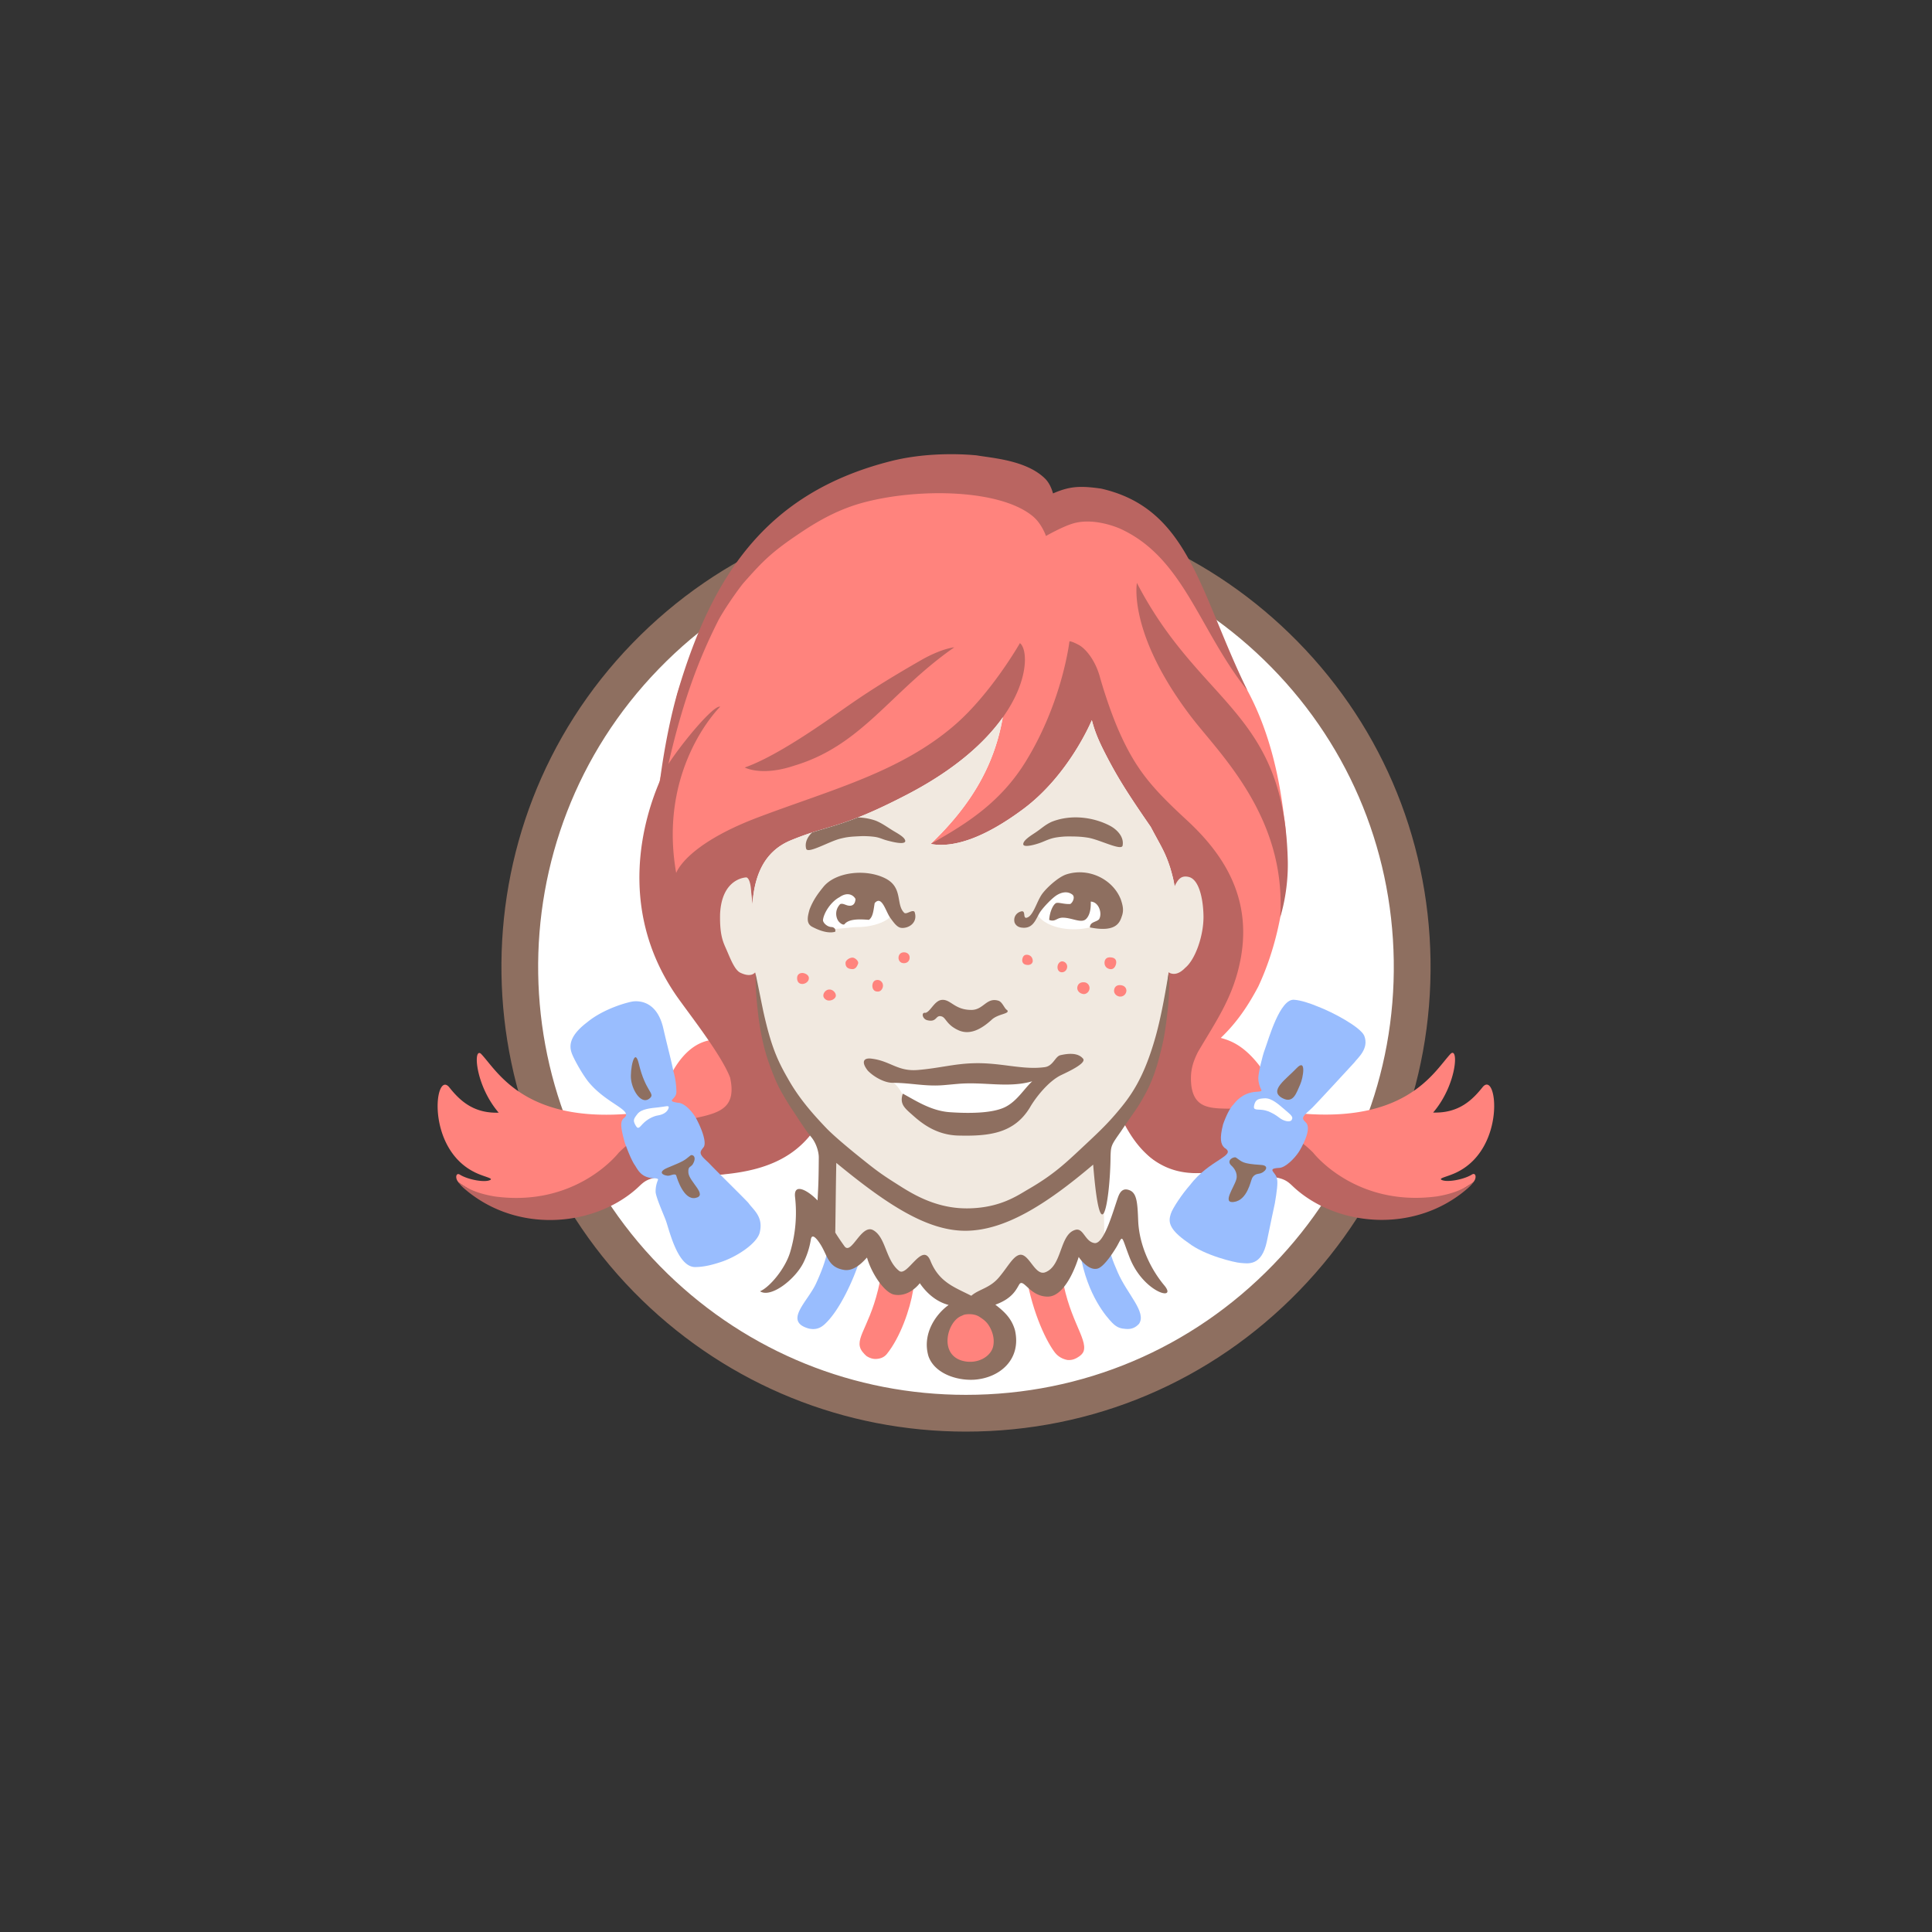 <svg xmlns="http://www.w3.org/2000/svg" xml:space="preserve" id="svg2" width="192" height="192" version="1.1">
  <rect width="100%" height="100%" fill="#333333" stroke="none"/>
  <defs id="defs4">
    <style id="style400">
      .cls-1 {
        fill: none
      }

      .cls-158,
      .cls-159,
      .cls-160,
      .cls-2,
      .cls-5,
      .cls-6,
      .cls-8 {
        isolation: isolate
      }

      .cls-3 {
        clip-path: url(#clip-path)
      }

      .cls-107,
      .cls-109,
      .cls-111,
      .cls-4 {
        fill: #fff
      }

      .cls-100,
      .cls-102,
      .cls-104,
      .cls-106,
      .cls-108,
      .cls-11,
      .cls-110,
      .cls-112,
      .cls-114,
      .cls-116,
      .cls-118,
      .cls-120,
      .cls-122,
      .cls-124,
      .cls-126,
      .cls-128,
      .cls-13,
      .cls-130,
      .cls-132,
      .cls-134,
      .cls-136,
      .cls-138,
      .cls-140,
      .cls-142,
      .cls-144,
      .cls-146,
      .cls-148,
      .cls-15,
      .cls-150,
      .cls-152,
      .cls-154,
      .cls-156,
      .cls-17,
      .cls-19,
      .cls-21,
      .cls-23,
      .cls-26,
      .cls-28,
      .cls-31,
      .cls-33,
      .cls-34,
      .cls-36,
      .cls-38,
      .cls-4,
      .cls-40,
      .cls-42,
      .cls-44,
      .cls-46,
      .cls-48,
      .cls-50,
      .cls-52,
      .cls-54,
      .cls-56,
      .cls-58,
      .cls-60,
      .cls-62,
      .cls-64,
      .cls-66,
      .cls-68,
      .cls-70,
      .cls-72,
      .cls-74,
      .cls-76,
      .cls-78,
      .cls-80,
      .cls-82,
      .cls-84,
      .cls-86,
      .cls-88,
      .cls-9,
      .cls-90,
      .cls-92,
      .cls-94,
      .cls-96,
      .cls-98 {
        fill-rule: evenodd
      }

      .cls-5,
      .cls-6 {
        font-size: 14px;
        fill: #444;
        font-family: Arial-ItalicMT, Arial;
        font-style: italic
      }

      .cls-6 {
        font-size: 13px
      }

      .cls-7 {
        letter-spacing: -.02em
      }

      .cls-8 {
        font-size: 16px;
        font-family: Arial-BoldMT, Arial
      }

      .cls-158,
      .cls-159,
      .cls-160,
      .cls-8 {
        font-weight: 700
      }

      .cls-100,
      .cls-102,
      .cls-104,
      .cls-106,
      .cls-108,
      .cls-109,
      .cls-11,
      .cls-110,
      .cls-112,
      .cls-114,
      .cls-116,
      .cls-118,
      .cls-120,
      .cls-122,
      .cls-124,
      .cls-126,
      .cls-127,
      .cls-128,
      .cls-13,
      .cls-130,
      .cls-131,
      .cls-132,
      .cls-134,
      .cls-135,
      .cls-136,
      .cls-138,
      .cls-139,
      .cls-140,
      .cls-142,
      .cls-143,
      .cls-144,
      .cls-146,
      .cls-147,
      .cls-148,
      .cls-149,
      .cls-15,
      .cls-150,
      .cls-152,
      .cls-153,
      .cls-154,
      .cls-156,
      .cls-17,
      .cls-19,
      .cls-21,
      .cls-23,
      .cls-26,
      .cls-28,
      .cls-31,
      .cls-33,
      .cls-34,
      .cls-36,
      .cls-38,
      .cls-40,
      .cls-42,
      .cls-44,
      .cls-46,
      .cls-48,
      .cls-50,
      .cls-52,
      .cls-54,
      .cls-56,
      .cls-58,
      .cls-60,
      .cls-62,
      .cls-64,
      .cls-66,
      .cls-68,
      .cls-70,
      .cls-72,
      .cls-74,
      .cls-76,
      .cls-78,
      .cls-80,
      .cls-82,
      .cls-84,
      .cls-86,
      .cls-88,
      .cls-9,
      .cls-90,
      .cls-92,
      .cls-94,
      .cls-96,
      .cls-98 {
        fill-opacity: .5
      }

      .cls-9 {
        fill: url(#Transparent_44_)
      }

      .cls-10 {
        fill: url(#Unnamed_Pattern_79)
      }

      .cls-11 {
        fill: url(#Transparent_77_)
      }

      .cls-12 {
        fill: #ececec
      }

      .cls-13 {
        fill: url(#Transparent_78_)
      }

      .cls-115,
      .cls-117,
      .cls-119,
      .cls-14 {
        fill: #d8d8d8
      }

      .cls-15 {
        fill: url(#Transparent_79_)
      }

      .cls-16 {
        fill: #d2d2d2
      }

      .cls-17 {
        fill: url(#Transparent_80_)
      }

      .cls-18 {
        fill: #ccc
      }

      .cls-19 {
        fill: url(#Transparent_90_)
      }

      .cls-121,
      .cls-20 {
        fill: #b1b5bd
      }

      .cls-21 {
        fill: url(#Transparent_96_)
      }

      .cls-22 {
        fill: #a0a5af
      }

      .cls-23 {
        fill: url(#Transparent_98_)
      }

      .cls-24 {
        fill: #979797
      }

      .cls-25 {
        letter-spacing: -.07em
      }

      .cls-26 {
        fill: url(#Transparent_100_)
      }

      .cls-27 {
        fill: #83868c
      }

      .cls-28 {
        fill: url(#Transparent_157_)
      }

      .cls-29 {
        fill: #56595b
      }

      .cls-30 {
        letter-spacing: -.04em
      }

      .cls-31 {
        fill: url(#Transparent_158_)
      }

      .cls-158,
      .cls-159,
      .cls-160,
      .cls-32 {
        fill: #4a4a4a
      }

      .cls-33 {
        fill: url(#Transparent_159_)
      }

      .cls-34 {
        fill: url(#Transparent_160_)
      }

      .cls-35 {
        fill: #fcecdc
      }

      .cls-36 {
        fill: url(#Transparent_161_)
      }

      .cls-37 {
        fill: #f8c18c
      }

      .cls-38 {
        fill: url(#Transparent_162_)
      }

      .cls-39 {
        fill: #ffd6d4
      }

      .cls-40 {
        fill: url(#Transparent_163_)
      }

      .cls-139,
      .cls-141,
      .cls-41 {
        fill: #ff837d
      }

      .cls-42 {
        fill: url(#Transparent_164_)
      }

      .cls-43 {
        fill: #ba6561
      }

      .cls-44 {
        fill: url(#Transparent_165_)
      }

      .cls-45 {
        fill: #e0f4e0
      }

      .cls-46 {
        fill: url(#Transparent_166_)
      }

      .cls-135,
      .cls-137,
      .cls-47 {
        fill: #98dc9a
      }

      .cls-48 {
        fill: url(#Transparent_167_)
      }

      .cls-49 {
        fill: #71a372
      }

      .cls-50 {
        fill: url(#Transparent_168_)
      }

      .cls-51 {
        fill: #d3b69a
      }

      .cls-52 {
        fill: url(#Transparent_169_)
      }

      .cls-53 {
        fill: #8e6f60
      }

      .cls-54 {
        fill: url(#Transparent_170_)
      }

      .cls-127,
      .cls-129,
      .cls-55 {
        fill: #9abeff
      }

      .cls-56 {
        fill: url(#Transparent_171_)
      }

      .cls-57 {
        fill: #728dbe
      }

      .cls-58 {
        fill: url(#Transparent_172_)
      }

      .cls-59 {
        fill: #fdf5d9
      }

      .cls-60 {
        fill: url(#Transparent_173_)
      }

      .cls-131,
      .cls-133,
      .cls-61 {
        fill: #f9de81
      }

      .cls-62 {
        fill: url(#Transparent_174_)
      }

      .cls-63 {
        fill: #c39a54
      }

      .cls-64 {
        fill: url(#Transparent_175_)
      }

      .cls-153,
      .cls-155,
      .cls-65 {
        fill: #bd9aff
      }

      .cls-66 {
        fill: url(#Transparent_176_)
      }

      .cls-67 {
        fill: #8c72bd
      }

      .cls-68 {
        fill: url(#Transparent_177_)
      }

      .cls-69 {
        fill: #96dfd3
      }

      .cls-70 {
        fill: url(#Transparent_178_)
      }

      .cls-71 {
        fill: #73ada4
      }

      .cls-72 {
        fill: url(#Transparent_179_)
      }

      .cls-157,
      .cls-73 {
        fill: #ababff
      }

      .cls-74 {
        fill: url(#Transparent_180_)
      }

      .cls-75 {
        fill: #54688c
      }

      .cls-76 {
        fill: url(#Transparent_181_)
      }

      .cls-77 {
        fill: #ffb0ac
      }

      .cls-78 {
        fill: url(#Transparent_182_)
      }

      .cls-79 {
        fill: #f58f8a
      }

      .cls-80 {
        fill: url(#Transparent_183_)
      }

      .cls-81 {
        fill: #f4806d
      }

      .cls-82 {
        fill: url(#Transparent_184_)
      }

      .cls-83 {
        fill: #e85e5c
      }

      .cls-84 {
        fill: url(#Transparent_185_)
      }

      .cls-85 {
        fill: #dc505e
      }

      .cls-86 {
        fill: url(#Transparent_186_)
      }

      .cls-87 {
        fill: #b02a3c
      }

      .cls-88 {
        fill: url(#Transparent_187_)
      }

      .cls-89 {
        fill: #7a1b1c
      }

      .cls-90 {
        fill: url(#Transparent_188_)
      }

      .cls-91 {
        fill: #511119
      }

      .cls-92 {
        fill: url(#Transparent_189_)
      }

      .cls-93 {
        fill: #f1e9e0
      }

      .cls-94 {
        fill: url(#Transparent_190_)
      }

      .cls-95 {
        fill: #d7d0b8
      }

      .cls-96 {
        fill: url(#Transparent_191_)
      }

      .cls-97 {
        fill: #e2c9b0
      }

      .cls-98 {
        fill: url(#Transparent_192_)
      }

      .cls-99 {
        fill: #d4b79a
      }

      .cls-100 {
        fill: url(#Transparent_193_)
      }

      .cls-101 {
        fill: #bf9e73
      }

      .cls-102 {
        fill: url(#Transparent_194_)
      }

      .cls-103 {
        fill: #d4c6b8
      }

      .cls-104 {
        fill: url(#Transparent_195_)
      }

      .cls-105 {
        fill: #d6c8ba
      }

      .cls-106 {
        fill: url(#Transparent_196_)
      }

      .cls-107 {
        fill-opacity: .7
      }

      .cls-108 {
        fill: url(#Transparent_197_)
      }

      .cls-110 {
        fill: url(#Transparent_198_)
      }

      .cls-111,
      .cls-113,
      .cls-121,
      .cls-125 {
        fill-opacity: .25
      }

      .cls-112 {
        fill: url(#Transparent_199_)
      }

      .cls-113 {
        fill: #f4f2f2
      }

      .cls-114 {
        fill: url(#Transparent_200_)
      }

      .cls-115 {
        fill-opacity: .3
      }

      .cls-116 {
        fill: url(#Transparent_201_)
      }

      .cls-117 {
        fill-opacity: .1
      }

      .cls-118 {
        fill: url(#Transparent_202_)
      }

      .cls-119 {
        fill-opacity: .2
      }

      .cls-120 {
        fill: url(#Transparent_203_)
      }

      .cls-122 {
        fill: url(#Transparent_204_)
      }

      .cls-123 {
        fill-opacity: .15
      }

      .cls-124 {
        fill: url(#Transparent_205_)
      }

      .cls-126 {
        fill: url(#Transparent_206_)
      }

      .cls-128 {
        fill: url(#Transparent_207_)
      }

      .cls-129,
      .cls-133,
      .cls-137,
      .cls-141,
      .cls-145,
      .cls-151,
      .cls-155,
      .cls-157 {
        fill-opacity: .75
      }

      .cls-130 {
        fill: url(#Transparent_208_)
      }

      .cls-132 {
        fill: url(#Transparent_209_)
      }

      .cls-134 {
        fill: url(#Transparent_210_)
      }

      .cls-136 {
        fill: url(#Transparent_211_)
      }

      .cls-138 {
        fill: url(#Transparent_212_)
      }

      .cls-140 {
        fill: url(#Transparent_213_)
      }

      .cls-142 {
        fill: url(#Transparent_214_)
      }

      .cls-143,
      .cls-145 {
        fill: #f9c28c
      }

      .cls-144 {
        fill: url(#Transparent_215_)
      }

      .cls-146 {
        fill: url(#Transparent_216_)
      }

      .cls-147,
      .cls-151 {
        fill: #99cdcd
      }

      .cls-148 {
        fill: url(#Transparent_217_)
      }

      .cls-149 {
        fill: #719898
      }

      .cls-150 {
        fill: url(#Transparent_218_)
      }

      .cls-152 {
        fill: url(#Transparent_219_)
      }

      .cls-154 {
        fill: url(#Transparent_220_)
      }

      .cls-156 {
        fill: url(#Transparent_221_)
      }

      .cls-158,
      .cls-159,
      .cls-160 {
        font-size: 72px;
        font-family: NowAlt-Bold, Now Alt
      }

      .cls-158,
      .cls-159,
      .cls-161 {
        letter-spacing: .03em
      }

      .cls-160 {
        letter-spacing: -.03em
      }

      .st0 {
        fill: #fff
      }
    </style>
  </defs>
  <g id="layer1" transform="translate(0 -860.362)">
    <rect width="100%" height="100%" id="circle2561" y="860,362"
      style="fill:#fff;fill-opacity:1;fill-rule:evenodd;stroke:none;stroke-opacity:1" />
    <g id="g3424" transform="matrix(1.045 0 0 1.045 -4.32 -42.946)">
      <path id="path952" fill="#fff"
        d="M138.409 956.461c0 23.38-18.955 42.336-42.334 42.336-23.382 0-42.334-18.956-42.334-42.336 0-23.382 18.952-42.334 42.334-42.334 23.38 0 42.334 18.952 42.334 42.334"
        style="stroke-width:2.052" />
      <path id="path954" fill="#453635"
        d="M95.988 915.665c-11.104 0-21.48 4.388-29.21 12.362-15.626 16.102-15.232 41.92.876 57.547 7.64 7.405 17.703 11.485 28.34 11.485 11.106 0 21.477-4.39 29.205-12.355 7.57-7.804 11.646-18.089 11.48-28.96-.167-10.872-4.553-21.026-12.355-28.591-7.639-7.41-17.702-11.488-28.336-11.488m.006 84.89c-11.55 0-22.478-4.432-30.772-12.473-17.491-16.972-17.918-45.004-.952-62.491 8.394-8.653 19.66-13.421 31.718-13.421 11.55 0 22.475 4.429 30.769 12.475 8.47 8.216 13.236 19.24 13.419 31.045.178 11.806-4.251 22.973-12.47 31.446-8.39 8.653-19.653 13.419-31.712 13.419"
        style="fill:#8e6f60;fill-opacity:1;stroke-width:2.052" />
      <path id="path956" fill="#cf202e"
        d="M144.118 976.105c-.784.493-2.444.79-2.916.495-.259-.165.697-.304 1.551-.745 4.594-2.322 3.767-9.618 2.406-8.095-.983 1.235-2.272 2.532-4.735 2.452 2.23-2.598 2.45-6.247 1.68-5.603-1.604 1.665-4.404 7.358-16.653 5.388.339-.433.704-.85 1.104-1.244-.626-.373-1.256-.969-1.898-1.919-1.87-2.954-3.469-3.45-4.427-3.72 1.566-1.501 2.614-3.09 3.565-4.884 3.17-6.777 2.805-14.148 2.46-16.09-.369-2.998-1.134-7.688-3.49-12.063-2.673-4.98-5.282-14.07-14.259-17.124-1.83-.095-2.787.002-4.392.706-.16-.316-1.673-1.566-1.837-1.851-.95-.86-3.75-1.626-5.002-2.038-2.578-.046-4.848-.688-7.693.082-12.043 3.255-17.415 9.27-20.974 20.331-.297.918-.71 3.906-.759 4.817.109-.31-3.916 11.898-1.242 18.594.49.562.538 1.633 1.039 2.19 1.266 2.96 3.292 4.78 4.509 7.495-3.951.162-5.336 6.196-5.451 6.703-12.397 2.053-15.211-3.688-16.826-5.356-.768-.653-.55 3.002 1.683 5.599-2.463.082-3.752-1.217-4.735-2.453-1.363-1.525-2.192 5.776 2.403 8.093.854.443 1.814.583 1.55.745-.468.295-2.13 0-2.917-.495-.365-.226-.492.355-.092.766 11.824 7.852 17.27-.786 19.071-1.035 6.52 1.874 18.084-2.73 12.951-6.705-1.395-2.18-3.5-5.921-3.577-10.238-.29-2.424-.008-3.173-2.67-2.951.942-2.943 1.912-5.523.935-9.998-.176.062-.359.226-.492.353 5.256-5.129 15.617-5.742 21.284-11.344.737-1.278 3.639-1.705 4.335-3.031-.647 4.608-2.701 8.661-6.968 12.737 0 0 3.002.006 5.387-1.695 4.07-2.9 5.975-6.432 8.78-9.478.015-.15.79-.84.758-1.026.462.232 1.359.973 1.658 1.434 3.315 5.13.62 3.873 4.29 8.539.213.246.612 1.309.815 1.566.802 1.504 1.18 2.43 2.202 3.817 1.314.907 1.055 2.44 1.827 5.06-.23 3.249-.897 5.78-3.06 7.224-.117 2.826-2.506 9.394-2.506 9.394.215.65-2.509 4.992 3.92 6.3 1.685.344 4.232.005 6.4-.378.172-1.398.642-2.722 1.344-3.95a9.03 9.03 0 0 0-.093 1.203c0 1.121.21 2.194.585 3.208l.197-.055c1.802.248 7.247 8.891 19.072 1.036.398-.41.273-.993-.097-.763"
        style="fill:#ff837d;fill-opacity:1;stroke-width:2.052" />
      <path id="path958" fill="#00a0dd"
        d="M110.434 985.415c-.49-1.137-.82-1.903-.8-2.909-.064-.158-.242-.307-.479-.416l.019 1.17-2.063-.848c-.199.281-.306.681-.242 1.252.673 3.974 2.539 6.024 3.021 6.527.497.52.887.566 1.32.6.54.044.91-.124 1.246-.487.743-1.1-1.119-2.81-2.022-4.89"
        style="fill:#99bdfe;fill-opacity:1;stroke-width:2.052" />
      <path id="path960" fill="#00a0dd"
        d="m89.086 986.727-1.119-1.295c-.771 4.78-2.54 6.043-1.984 7.26.178.377.583.698.583.698.279.172.537.25.784.258.388-.002.794-.092 1.1-.447 1.313-1.61 2.225-4.3 2.512-6.037.061-.369.066-.745.023-1.104z"
        style="fill:#ff837d;fill-opacity:1;stroke-width:2.052" />
      <path id="path962" fill="#00a0dd"
        d="m85.245 984.448-1.829-.437-.224-1.114a2.42 2.42 0 0 0-.367.54c-.19.728-.343 1.397-1.063 2.984-.795 1.767-3.13 3.618-.754 4.322.766.19 1.228-.11 1.54-.39 1.428-1.293 2.736-4.226 3.315-6.001.1-.322.168-.657.22-1.002z"
        style="fill:#99bdfe;fill-opacity:1;stroke-width:2.052" />
      <path id="path964" fill="#00a0dd"
        d="m103.87 986.797-2.165-1.15c.652 3.793 2.023 6.478 2.793 7.444.302.354.71.577 1.174.657.304.013.521-.026.788-.162 0 0 .575-.267.719-.657.44-1.233-1.616-3.271-2.143-7.893z"
        style="fill:#ff837d;fill-opacity:1;stroke-width:2.052" />
      <path id="path966" fill="#00a0dd"
        d="M95.229 994.198c2.272.572 4.3-1.178 4.343-1.776.028-.47-1.15-2.358-1.589-2.777a2.461 2.461 0 0 0-2.469-.484c-.692.234-2.044 1.611-2.018 2.896.017 1.049 1.733 2.14 1.733 2.14"
        style="fill:#ff837d;fill-opacity:1;stroke-width:2.052" />
      <path id="path968" fill="#a51d36"
        d="M79.69 937.215c6.446-1.934 9.139-7.034 15.198-11.248-1.008.136-2.248.702-3.094 1.185-5.114 2.928-6.725 4.201-9.11 5.845-2.398 1.652-5.489 3.625-7.726 4.4 0 0 1.599.877 4.731-.182m29.153-26.341c-1.964-.275-2.957-.243-4.567.46-.182-.66-.455-1.105-.743-1.396-1.765-1.751-4.967-1.958-6.533-2.225-1.849-.177-5.071-.23-8.146.55-11.688 2.964-16.906 10.642-20.233 21.82-.675 2.26-1.33 5.51-1.724 8.577-1.447 3.325-4.193 11.933 1.445 20.272 1.012 1.504 4.353 5.669 5.224 7.953 1.208 5.507-5.729 2.217-10.606 7.161 0 0-4.012 5.203-11.787 4.144-1.326-.224-2.518-.616-3.47-1.394.117.183.258.347.543.612 4.935 4.314 12.198 3.699 16.33.13.907-.783.934-1.275 4.029-1.28 5.385-.005 10.231-.395 13.045-4.509-2.188-2.852-3.175-3.854-4.025-5.615-.002-.893-.273-2.053-.975-3.539-.447-5.566-1.03-6.294-.938-9.084-.221-3.559-.055-7.67 3.637-9.19 3.711-1.53 4.703-1.054 11.026-4.335 11.675-6.057 11.96-13.483 10.753-14.415 0 0-2.715 4.764-6.176 7.769-5.17 4.484-11.746 6.163-18.692 8.786-6.982 2.638-7.82 5.306-7.82 5.306-1.765-10.012 4.181-15.812 4.181-15.812-.593-.203-3.59 3.384-4.92 5.443 1.487-6.517 3.133-10.474 4.785-13.729.433-.796 1.422-2.303 2.307-3.432 1.857-2.097 2.666-2.96 5.453-4.82 1.745-1.173 3.674-2.265 6.057-2.897 5.199-1.375 12.988-1.264 16.081 1.346.84.713 1.221 1.85 1.221 1.85s1.499-.864 2.56-1.185c1.506-.455 3.28-.006 4.396.448 6.135 2.72 7.563 9.63 12.202 15.432-4.577-9.36-5.52-17.296-13.92-19.202m8.563 21.694c2.644 3.469 9.11 9.525 8.47 19.073 0 0 .826-2.421.72-5.574-.412-14.076-8.334-14.62-14.342-26.22 0 0-.907 4.764 5.152 12.721m26.879 44.214c-.12.185-.26.349-.546.612-4.934 4.318-12.198 3.7-16.33.129-.691-.595-.87-1.02-2.28-1.192a9.121 9.121 0 0 1-.765-3.652c0-.408.035-.813.092-1.213-.566.99-.979 2.042-1.207 3.145-.168.008-.34.268-.515.318-5.899 2.286-9.464.75-11.795-3.873.205-.302 1.443-1.907 1.6-2.209.477-1.036 1.918-4.142 2.305-8.355.67-5.608.643-6.897.848-8.274.31-2.674.302-3.36-.27-5.273-.504-1.57-.918-2.114-1.854-3.9-2.336-3.38-3.222-4.825-4.329-6.978-.792-1.543-1.032-2.288-1.272-3.17 0 0-2.137 5.202-6.541 8.468-3.767 2.797-6.659 3.696-8.785 3.304 3.251-1.84 6.607-3.854 9.078-7.902 3.467-5.664 4.12-11.372 4.12-11.372s.227-.019.929.37c.526.297 1.496 1.294 1.98 3.07.183.67.92 3.121 1.817 5.15 1.615 3.644 3.149 5.387 6.422 8.408 3.186 2.945 6.293 7.118 5.123 13.25-.681 3.572-2.282 5.793-4.047 8.802-.58 1.147-.768 2.013-.626 3.261.49 3.282 3.745 1.503 7.838 2.508-.285.38-.544.774-.778 1.176 1.515.466 3.108 1.205 4.526 2.644 0 0 4.012 5.205 11.791 4.148 1.326-.228 2.52-.622 3.471-1.4"
        style="fill:#ba6561;fill-opacity:1;stroke-width:2.052" />
      <path id="path970" fill="#f4d3d6"
        d="M117.185 947.807c-.719-.167-1.018.207-1.353.899-.07-.528-.205-1.06-.41-1.76-.503-1.571-.918-2.115-1.854-3.9-2.335-3.38-3.224-4.826-4.33-6.98-.79-1.54-1.033-2.288-1.273-3.168 0 0-2.136 5.2-6.541 8.468-3.766 2.796-6.658 3.697-8.785 3.303 4.048-3.865 6.1-7.714 6.854-12.032-1.667 2.338-4.497 4.95-9.12 7.348-6.323 3.282-7.314 2.806-11.025 4.337-2.632 1.081-3.467 3.479-3.654 6.054a23.242 23.242 0 0 0-.117-1.081c-.07-1.468-.474-1.445-.474-1.445s-2.335.035-2.49 3.493c-.045 2.135.333 2.736.645 3.465.353.819.753 1.849 1.275 2.103.892.43 1.282.136 1.426-.04l.05.295.05.31c.023.15.044.306.073.472.734 4.671 1.422 7.483 2.616 9.267.093.232.195.472.306.712.257.445.507.852.74 1.215.78.603 1.169 1.223 1.253 1.83l.148.192c.146.186.295.38.456.589l-.041.053c.119.109.236.222.36.32.477.532.972.969 1.425 1.342l-.277 9.062.298 1.482 1.828.437.879-1.153 2.964 3.431 2.57-.903s.621.257 1.147.717c.521.46 3.762 1.896 3.762 1.896l1.496-.583 1.9-1.424.768-1.297 3.14 1.664 2.983-4.49 2.321.952-.158-10.26c.293-.313.575-.622.842-.932.89-1.027 1.929-2.114 2.709-3.278l.094-.21.027-.057.088-.201.055-.123.08-.18.074-.183.074-.173.09-.224.068-.172.103-.265.065-.172.111-.302.062-.174c.037-.11.078-.224.113-.337l.061-.18c.037-.118.078-.24.115-.36l.06-.195.113-.39.055-.199c.037-.133.072-.273.107-.408l.057-.218c.035-.137.066-.281.1-.42l.052-.232c.033-.146.06-.296.09-.444l.05-.246c.028-.152.055-.31.08-.466l.043-.25c.028-.173.05-.35.076-.526l.03-.22c.033-.25.062-.508.082-.771.181-1.486.308-2.664.403-3.627.252.166.835.386 1.603-.419.958-.78 1.773-3.086 1.736-4.962-.035-1.646-.435-3.45-1.4-3.676"
        style="fill:#f1e9e0;fill-opacity:1;stroke-width:2.052" />
      <path id="path972" fill="#00a0dd"
        d="M68.458 968.27a7.38 7.38 0 0 0-.28-1.97c-.242-1.201-.484-2.012-.97-4.118-.583-2.504-2.188-2.588-2.783-2.547-.464.035-2.851.663-4.456 1.995-1.675 1.273-1.7 2.203-1.488 2.863.168.526.975 1.991 1.599 2.784 1.777 2.183 4.443 2.731 3.333 3.507-.322.351-.234.95.144 2.31.307.837.603 1.578.903 2.054.291.4.552 1.192 1.687 1.299.287.025.632.006.554.187a2.73 2.73 0 0 0-.218 1.122c.02.468.66 1.924.942 2.64.329.835 1.105 4.544 2.841 4.511.788-.008 1.57-.205 2.25-.425 1.607-.48 3.622-1.812 3.87-2.87.362-1.501-.599-2.127-1.098-2.83-.948-.989-3.054-3.041-3.657-3.684-.14-.151-.314-.297-.526-.507-.589-.58-.291-.753-.026-1.132.32-.657-.616-2.515-.854-2.88-.386-.595-1.037-1.283-1.617-1.295-1.218-.197-.156-.292-.15-1.014"
        style="fill:#99bdfe;fill-opacity:1;stroke-width:2.052" />
      <path id="path974" fill="#453635"
        d="M67.628 975.46c1.613-.663 1.568-.683 2.16-1.161.19-.148.662.1.225.833-.185.297-.47.158-.413.817.082.85 1.886 2.14.67 2.385-1.103.223-1.735-1.82-1.82-2.114-.092-.288-.578.028-.818.002-.522-.052-.948-.37-.004-.762"
        style="fill:#8e6f60;fill-opacity:1;stroke-width:2.052" />
      <path id="path976" fill="#453635"
        d="M64.149 967.09c.152 1.153 1.061 2.46 1.81 1.736.474-.458-.435-.583-1.073-3.253-.413-1.735-.856.626-.737 1.516"
        style="fill:#8e6f60;fill-opacity:1;stroke-width:2.052" />
      <path id="path978" fill="#fff"
        d="M66.762 969.717c-.737.078-1.624.14-2.008.632-.381.488-.44.62-.17 1.094.269.48.4.082.827-.302.43-.388.95-.603 1.3-.657.39-.057.866-.26 1.003-.685.103-.329-.26-.152-.952-.082"
        style="stroke-width:2.052" />
      <path id="path980" fill="#00a0dd"
        d="M125.758 975.477c.618-.002 1.482-.907 1.874-1.492.24-.367 1.315-2.227.69-2.824-.337-.338-.423-.441.092-.936.22-.203.398-.35.544-.498.626-.635 3.314-3.56 3.95-4.249.343-.464 1.448-1.334.967-2.568-.367-.841-3-2.241-4.394-2.77-.778-.327-1.652-.608-2.256-.651-1.373-.162-2.473 3.846-2.785 4.665-.273.706-.648 2.346-.642 2.808 0 .347.115.77.285 1.092.1.178-.275.164-.585.193-1.231.115-1.845.925-2.079 1.217-.293.273-.692 1.057-.975 1.882-.339 1.332-.23 1.878.132 2.217 1.256.753-1.415 1.075-3.309 3.587-.684.772-1.634 2.172-1.79 2.691-.197.644-.363 1.381 1.671 2.763 1.527 1.202 4.448 1.88 4.957 1.91.644.037 2.005.395 2.51-2.064.416-2.067.568-2.685.757-3.606.189-1.113.302-1.99.203-2.322-.05-.597-1.071-.977.183-1.045"
        style="fill:#99bdfe;fill-opacity:1;stroke-width:2.052" />
      <path id="path982" fill="#453635"
        d="M124.058 975.194c-1.831-.117-1.771-.292-2.381-.7-.201-.13-.991.267-.425.776.195.17.62.673.458 1.287-.218.792-1.382 2.309-.242 2.159 1.295-.166 1.598-2 1.742-2.268.146-.275.365-.386.649-.423.546-.066 1.128-.774.199-.831"
        style="fill:#8e6f60;fill-opacity:1;stroke-width:2.052" />
      <path id="path984" fill="#453635"
        d="M127.783 967.538c-.366.795-.637 1.864-1.694 1.302-1.328-.706.333-1.77 1.35-2.845.953-1.006.627.922.344 1.543"
        style="fill:#8e6f60;fill-opacity:1;stroke-width:2.052" />
      <path id="path986" fill="#fff"
        d="M126.328 969.946c-.628-.536-1.258-1.108-1.9-1.088-.647.023-.892.121-1.023.65-.13.53.252.376.852.46.601.083 1.254.51 1.564.754.338.273.985.476 1.157.185.169-.29-.065-.456-.65-.961"
        style="stroke-width:2.052" />
      <path id="path988" fill="#fff"
        d="M90.383 969.323s-.901-2.219-1.825-2.157c1.628-.016 3.762.326 5.376.201.254-.014.767-.22 1.02-.24 2.516-.263 5.478.458 7.789-.232-.788.75-1.273 2.56-2.412 3.128-1.223.612-4.055.788-5.819.684-1.783-.101-2.881-.727-4.129-1.384"
        style="stroke-width:2.052" />
      <g id="g1010" fill="#cf202e" style="fill:#ff837d;fill-opacity:1"
        transform="matrix(2.052 0 0 2.052 -6.018 905.125)">
        <path id="path990"
          d="M41.889 25.48c0-.13.086-.23.245-.23.13.004.303.1.301.234.006.17-.175.28-.308.276-.157-.001-.242-.11-.238-.28"
          style="fill:#ff837d;fill-opacity:1" />
        <path id="path992"
          d="M43.104 26.297c0-.139.134-.285.28-.28.146-.009.302.138.302.281-.002.122-.16.23-.309.23-.136.01-.274-.11-.273-.23"
          style="fill:#ff837d;fill-opacity:1" />
        <path id="path994"
          d="M44.132 24.783c0-.109.169-.246.328-.245.1.002.265.133.263.253-.058.197-.156.281-.264.281-.21-.004-.331-.086-.327-.289"
          style="fill:#ff837d;fill-opacity:1" />
        <path id="path996"
          d="M45.376 25.842c.005-.144.071-.269.245-.269.142.003.25.127.248.262 0 .15-.112.293-.254.277-.172 0-.239-.135-.239-.27"
          style="fill:#ff837d;fill-opacity:1" />
        <path id="path998"
          d="M46.588 24.546c.002-.143.095-.254.257-.254.166.006.264.111.26.248 0 .141-.099.257-.268.257-.16.001-.25-.121-.249-.251"
          style="fill:#ff837d;fill-opacity:1" />
        <path id="path1000"
          d="M52.326 24.616c.024-.149.102-.235.265-.205.14.032.226.146.219.304-.028.136-.16.187-.311.155-.15-.027-.194-.151-.173-.254"
          style="fill:#ff837d;fill-opacity:1" />
        <path id="path1002"
          d="M53.963 24.917c.024-.12.125-.223.24-.203.143.027.225.16.199.29-.025.14-.145.236-.287.21-.121-.026-.179-.155-.152-.297"
          style="fill:#ff837d;fill-opacity:1" />
        <path id="path1004"
          d="M56.141 24.715c.03-.146.143-.218.343-.18.154.027.217.134.189.283-.031.157-.13.283-.287.253-.201-.037-.273-.198-.245-.356"
          style="fill:#ff837d;fill-opacity:1" />
        <path id="path1006"
          d="M54.877 25.901c.032-.168.17-.243.356-.214a.267.267 0 0 1 .203.317c-.027.138-.162.246-.297.22-.194-.037-.287-.185-.262-.323"
          style="fill:#ff837d;fill-opacity:1" />
        <path id="path1008"
          d="M56.584 26.021c.03-.163.169-.232.332-.2.152.021.26.146.228.3a.283.283 0 0 1-.32.22c-.167-.03-.272-.17-.24-.32"
          style="fill:#ff837d;fill-opacity:1" />
      </g>
      <path id="path1012" fill="#fff"
        d="M85.566 948.798c-1.654.466-2.89 1.739-3.388 3.013-.004.37.92.752.946.897.443.126 1.96-.141 2.498-.133 1.806.018 3.856-.813 3.34-1.845 0 0-1.74-2.395-3.396-1.932"
        style="stroke-width:2.052" />
      <path id="path1014" fill="#fff"
        d="M108.978 951.905c.458-.73-1.572-3.456-2.865-3.327-1.295.132-2.262.616-3.286 2.2l-.035.612c.486.815 1.865 1.4 3.493 1.394a6.314 6.314 0 0 0 1.476-.177c.026-.509.767.033 1.217-.702"
        style="stroke-width:2.052" />
      <path id="path1016" fill="#453635"
        d="M95.702 993.83c1.38.35 2.67-.405 2.882-1.388.152-.706-.066-1.352-.304-1.794-.232-.429-.476-.673-.977-.993-.5-.353-1.272-.285-1.517-.203l-.22.1c-1.364.532-2.179 3.686.136 4.278m-12.037-18.832c-.04 1.979-.058 3.947-.097 6.63.216.353.495.767.872 1.295.657.913 1.601-2.163 2.743-1.521 1.219.694 1.155 2.847 2.46 3.869.776.61 2.217-2.843 2.976-.957.821 2.043 2.291 2.51 3.886 3.323.71-.626 1.753-.712 2.623-1.742.819-.963 1.307-1.948 1.91-2.135.935-.287 1.482 2.012 2.49 1.646 1.644-.603 1.355-3.63 2.878-4.039.772-.21.897 1.119 1.81 1.258.911.138 1.78-3.052 2.247-4.376.239-.656.571-.847 1.082-.652.718.273.764 1.241.83 2.908.1 2.34 1.177 4.583 2.483 6.145 1.305 1.566-2.014.698-3.313-2.689-.81-2.105-.587-2.126-1.188-1.038 0 0-1.119 1.935-1.841 2.128-.922.25-1.8-1.106-1.8-1.106s-1.082 3.764-2.937 3.772c-1.739.006-2.322-1.849-2.732-1.13-.31.535-.694 1.33-2.256 1.898.836.642 1.56 1.301 1.874 2.459v.002c.601 2.75-1.443 4.489-3.846 4.67-1.735.116-3.836-.617-4.392-2.244-.61-2.075.673-3.966 1.92-4.86-1.15-.304-2.07-1.09-2.741-2.071 0 0-.98 1.346-2.42 1.09-.922-.165-2.155-1.973-2.597-3.518-.022-.07-1.016 1.358-2.19 1.165-1.568-.256-1.55-1.408-2.309-2.534-.166-.25-.728-1.066-.845-.362a7.608 7.608 0 0 1-.712 2.22c-.8 1.6-3.11 3.381-4.122 2.706.903-.367 2.414-2.157 2.878-3.758a13.11 13.11 0 0 0 .453-5.209c-.152-1.394 1.228-.626 2.141.33l.045-.903c.056-.997.064-2.118.072-3.19.004-.47-.213-1.356-.763-1.99-.571-.681-1.447-2.098-1.944-2.82 0 0-.585-.93-.959-1.621-.338-.635-.654-1.365-1.114-2.656-.376-1.074-.78-2.673-1.002-4.67-.236-2.052-.195-2.524-.256-3.838.27 1.244.669 3.298.817 3.95.675 2.971 1.24 4.344 2.28 6.14 1.043 1.874 2.37 3.366 3.625 4.684.736.774 2.26 2.034 3.226 2.81 1.297 1.04 1.872 1.504 3.333 2.426 1.295.816 3.674 2.473 6.935 2.432 3.07-.035 4.74-1.238 5.741-1.815 2.143-1.241 3.26-2.218 4.752-3.614 1.715-1.603 2.588-2.405 3.626-3.625 1.353-1.578 2.597-3.261 3.72-7.232.613-2.174 1.01-4.713 1.262-6.127.035.5.108 1.075-.046 3.031-.147 1.42-.293 2.72-.605 4.021-.45 1.897-.86 3.165-1.611 4.542-.776 1.425-.981 1.548-2.285 3.5-.909 1.293-.948 1.342-.985 2.323-.03 4.103-.942 9.737-1.654.835-4.511 3.832-8.39 6.246-12.066 6.29-3.61.038-7.383-2.35-12.362-6.456m21.867-27.43c-.758.247-1.94 1.319-2.353 1.943-.51.772-.837 2.161-1.496 2.184-.254-.09-.012-.665-.396-.622-.497.11-.798.546-.67 1.059.097.256.321.453.676.492 1.18.156 1.36-.936 1.813-1.562.377-.517 1.16-1.32 1.578-1.555.386-.222.954-.394 1.44-.015.282.244.003.776-.209.885-.54.04-1.053-.156-1.307-.1-.257.055-.642.748-.698 1.613.569.227.702-.202 1.262-.21.901-.014 1.788.577 2.248.123.461-.457.45-1.295.445-1.654.768.03 1.115 1.115.794 1.673-.258.293-.876.236-.872.784 2.613.525 2.86-.565 3.062-1.154.144-.478.089-.868-.131-1.516-.768-1.942-3.095-3.052-5.186-2.369m-24.201 4.959c.46.244 1.447.718 2.227.492.09-.295-.166-.443-.333-.447-.488-.019-.837-.456-.827-.659.062-.669.75-1.749 1.562-2.176.74-.525 1.312-.244 1.53.165-.017.322-.132.566-.407.628-.425.088-.733-.275-1.051-.138-.595.628-.361 1.38-.146 1.638.212.259.464.36.554.275.4-.509 1.361-.497 2.328-.419.412-.291.437-.993.548-1.594.69-.78 1.036.794 1.494 1.42.3.406.624.895 1.035.938.697.072 1.609-.495 1.264-1.519-.203-.265-.757.269-.977.092-.837-.794-.082-2.42-1.82-3.288-1.86-.931-4.742-.607-5.895.84-.452.562-.938 1.186-1.3 2.136-.174.635-.342 1.287.214 1.616m17.746 7.048c-1.14-.34-1.406.88-2.566.878-1.624 0-1.962-1.042-2.826-.952-.706.076-1.076 1.156-1.558 1.231-.386-.08-.306.573.183.698.979.245.763-.572 1.408-.347.38.146.46.8 1.553 1.298 1.092.498 2.176-.093 3.155-.98.62-.6 1.79-.556 1.488-.93-.257-.122-.448-.781-.837-.896m2.37-14.854c.076.316 1.195.004 1.72-.199.402-.156.739-.332 1.248-.44.353-.073.86-.122 1.205-.126.792-.002 1.305.008 1.989.119 1.077.178 3.111 1.244 3.277.776.185-.875-.578-1.579-1.163-1.893-1.44-.776-3.635-1.178-5.602-.384-.654.314-.878.58-1.502 1-.427.287-1.221.76-1.172 1.147m-7.77 22.9c.252-.013 1.237-.11 1.494-.13 2.512-.234 4.807.417 7.128-.25-.8.74-1.45 1.9-2.596 2.46-1.226.598-3.47.602-5.232.479-1.782-.121-3.235-1.092-4.48-1.765-.34 1.005.2 1.395.972 2.081.877.782 2.24 1.85 4.298 1.905 2.978.076 5.326-.214 6.82-2.675.458-.806 1.692-2.465 2.972-3.078.72-.341 2.365-1.11 2.096-1.536-.489-.626-1.462-.515-2.155-.357-.532.105-.692 1.078-1.579 1.15-2.091.266-4.13-.462-6.711-.38-1.86.051-3.323.484-5.312.642-1.913.15-2.58-.862-4.378-1.08-.817-.106-.968.366-.349 1.146.581.597 1.593 1.164 2.393 1.152 1.63.004 3.003.342 4.619.236m-5.18-23.282c-.448-.112-.709-.291-1.28-.357a8.544 8.544 0 0 0-1.206-.053c-.79.043-1.185.039-1.979.242-1.059.27-3.027 1.435-3.226.975-.173-.611.147-1.166.548-1.562 1.408-.455 2.57-.722 4.37-1.432a5.444 5.444 0 0 1 1.693.305c.584.239 1.028.567 1.564.901.439.274 1.295.698 1.24 1.074-.112.32-1.183.053-1.725-.092"
        style="fill:#8e6f60;fill-opacity:1;stroke-width:2.052" />
    </g>
  </g>
</svg>
